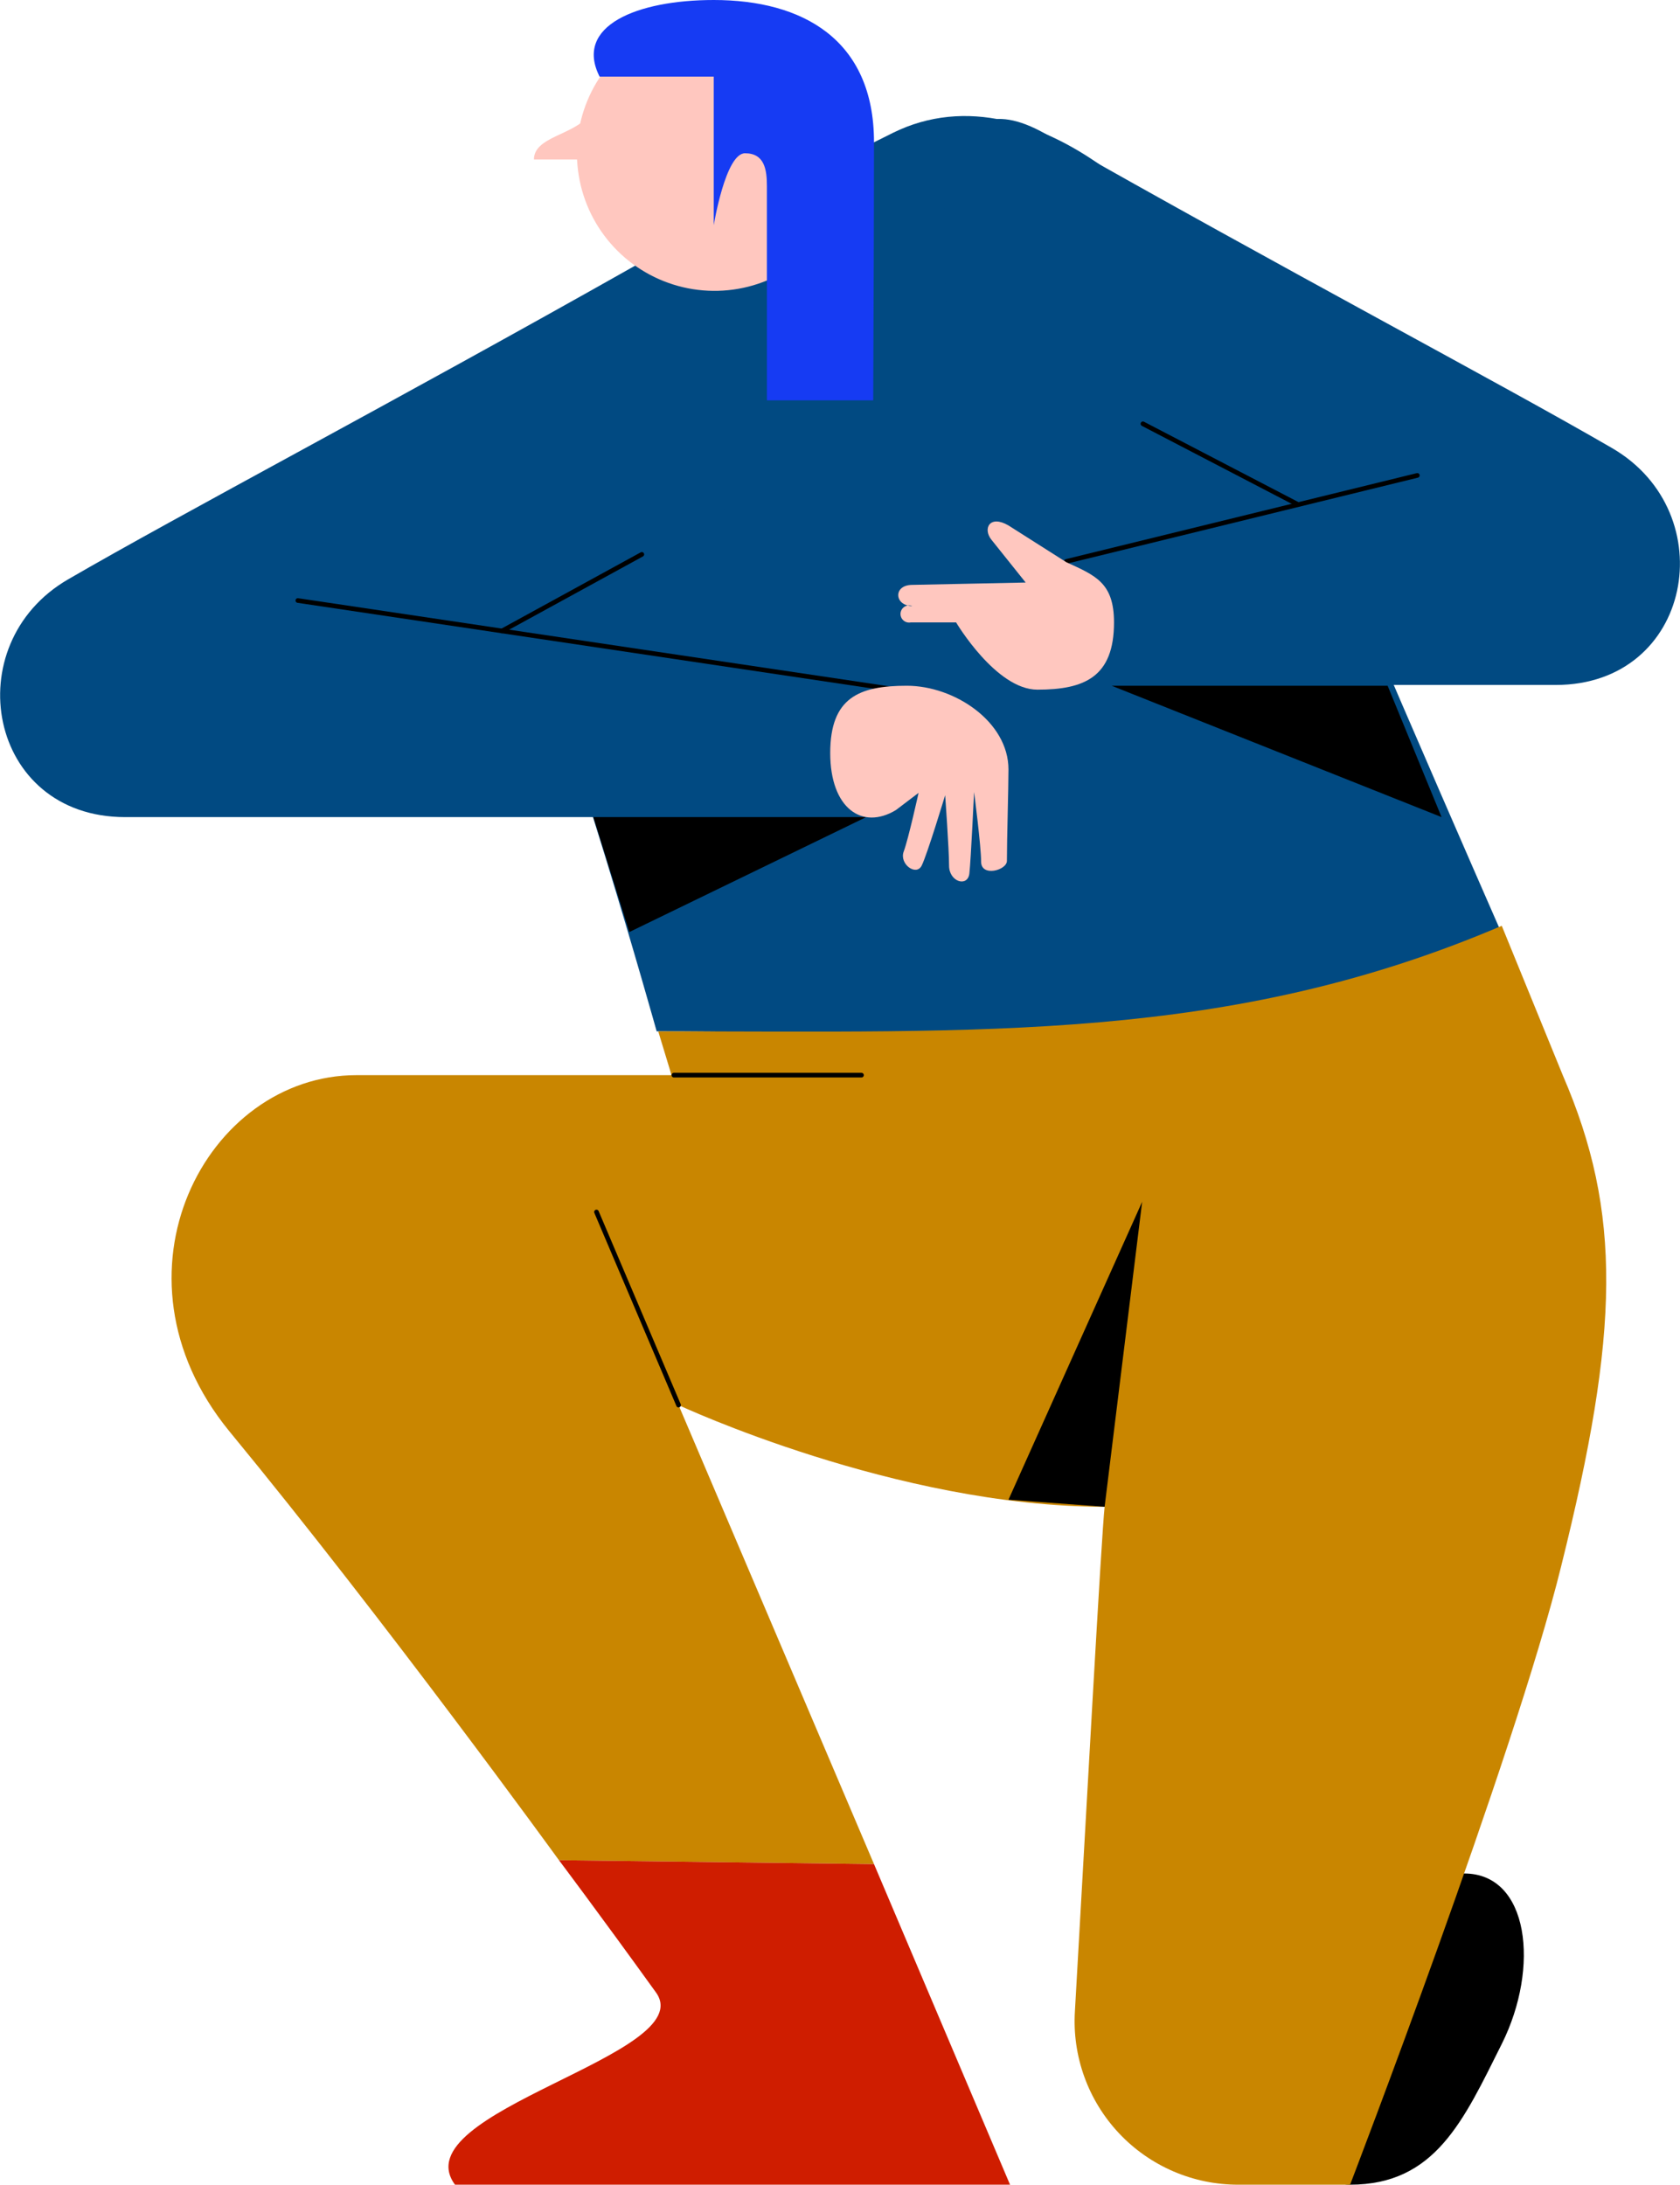 <svg width="453" height="589" viewBox="0 0 453 589" fill="none" xmlns="http://www.w3.org/2000/svg">
<g clip-path="url(#clip0_447:20180)">
<path fill-rule="evenodd" clip-rule="evenodd" d="M240.729 35.838C201.732 55.232 173.274 70.832 151.773 83.059C130.272 95.286 129.218 145.669 140.812 167.804C152.405 189.939 177.069 278.057 177.069 278.057C256.749 278.057 332.636 285.014 404.939 251.706C404.939 251.706 354.559 136.815 340.224 99.924C325.89 63.032 279.937 16.443 240.729 35.838Z" fill="#014A82"/>
<path fill-rule="evenodd" clip-rule="evenodd" d="M281.834 36.048C346.759 72.94 404.517 103.296 434.661 120.793C464.804 138.291 456.373 184.669 419.483 184.669H276.564C276.353 184.879 223.443 3.162 281.834 36.048Z" fill="#014A82"/>
<path fill-rule="evenodd" clip-rule="evenodd" d="M171.167 71.675C106.242 108.356 48.484 138.712 18.34 156.209C-11.804 173.706 -3.372 220.295 33.728 220.295H176.647C176.647 220.295 229.557 38.578 171.167 71.675Z" fill="#014A82"/>
<path fill-rule="evenodd" clip-rule="evenodd" d="M192.456 4.216C185.127 4.258 177.975 6.469 171.902 10.571C165.828 14.673 161.106 20.482 158.33 27.265C155.555 34.049 154.85 41.502 156.305 48.685C157.76 55.868 161.31 62.46 166.507 67.627C171.704 72.795 178.315 76.308 185.506 77.723C192.697 79.137 200.145 78.39 206.912 75.576C213.679 72.762 219.461 68.006 223.528 61.909C227.596 55.813 229.766 48.648 229.767 41.319C229.767 36.428 228.8 31.587 226.922 27.071C225.045 22.556 222.293 18.456 218.826 15.008C215.358 11.56 211.244 8.832 206.718 6.98C202.192 5.128 197.345 4.188 192.456 4.216Z" fill="#FFC7BF"/>
<path fill-rule="evenodd" clip-rule="evenodd" d="M158.728 31.2C154.512 36.47 143.973 36.892 143.973 43.005H158.728C158.728 43.005 162.733 25.93 158.728 31.2Z" fill="#FFC7BF"/>
<path fill-rule="evenodd" clip-rule="evenodd" d="M374.163 184.879H299.752L388.708 220.295L374.163 184.879Z" fill="black"/>
<path fill-rule="evenodd" clip-rule="evenodd" d="M159.994 220.295H233.562L169.691 251.284L159.994 220.295Z" fill="black"/>
<path d="M382.173 128.172L287.525 151.361" stroke="black" stroke-width="1.25" stroke-linecap="round" stroke-linejoin="round"/>
<path d="M349.921 135.972L308.184 114.258" stroke="black" stroke-width="1.25" stroke-linecap="round" stroke-linejoin="round"/>
<path d="M245.787 186.566L80.312 161.901" stroke="black" stroke-width="1.25" stroke-linecap="round" stroke-linejoin="round"/>
<path d="M173.063 149.463L135.33 170.123" stroke="black" stroke-width="1.25" stroke-linecap="round" stroke-linejoin="round"/>
<path fill-rule="evenodd" clip-rule="evenodd" d="M244.523 184.879C257.382 184.879 271.927 194.577 271.927 207.436C271.927 212.917 271.505 225.987 271.505 232.101C271.505 234.63 264.549 236.528 264.549 232.311C264.549 228.095 262.652 213.549 262.652 213.549C262.652 213.549 261.808 231.679 261.387 235.474C260.965 239.268 255.906 237.792 255.906 233.365C255.906 228.938 254.852 214.393 254.852 214.393C254.852 214.393 250.004 230.414 248.528 233.365C247.053 236.317 242.415 232.944 243.68 229.571C244.945 226.198 247.685 213.76 247.685 213.76L241.572 218.398C232.508 223.879 223.865 217.976 223.865 203.009C223.865 188.042 231.665 184.879 244.523 184.879Z" fill="#FFC7BF"/>
<path fill-rule="evenodd" clip-rule="evenodd" d="M279.726 185.933C268.554 185.933 257.804 167.804 257.804 167.804H245.578C245.223 167.873 244.858 167.859 244.511 167.762C244.163 167.665 243.843 167.488 243.576 167.246C243.308 167.004 243.101 166.702 242.971 166.366C242.841 166.03 242.791 165.667 242.825 165.308C242.859 164.949 242.976 164.603 243.168 164.297C243.36 163.991 243.62 163.734 243.928 163.547C244.236 163.359 244.584 163.246 244.943 163.217C245.303 163.187 245.664 163.242 245.999 163.377C241.151 163.377 240.729 157.685 245.999 157.685L276.564 157.053L267.289 145.458C264.971 142.507 266.868 138.712 271.927 141.664L287.526 151.572C295.325 155.155 300.384 157.053 300.384 167.804C300.384 182.561 292.374 185.933 279.726 185.933Z" fill="#FFC7BF"/>
<path fill-rule="evenodd" clip-rule="evenodd" d="M394.821 505.098C412.317 505.098 415.269 530.395 404.94 551.054C394.611 571.714 387.022 589 364.045 589C341.068 589 343.598 518.379 343.598 518.379C343.598 518.379 377.115 505.098 394.821 505.098Z" fill="black"/>
<path fill-rule="evenodd" clip-rule="evenodd" d="M289.845 542.2C289.47 548.213 290.332 554.238 292.378 559.904C294.423 565.57 297.609 570.756 301.738 575.142C305.867 579.528 310.851 583.021 316.383 585.404C321.915 587.788 327.877 589.012 333.901 589H364.045C364.045 589 408.312 473.687 420.959 422.25C436.769 358.797 437.402 326.965 421.381 289.862L404.939 249.598C331.371 281.008 265.181 278.057 177.49 278.057L181.074 289.862H96.123C55.651 289.862 27.193 343.408 61.764 385.78C104.133 437.218 150.719 501.514 150.719 501.514L235.67 502.568L182.971 378.823C182.971 378.823 241.572 406.229 297.855 406.229C297.012 413.607 292.796 490.552 289.845 542.2Z" fill="#C98600"/>
<path fill-rule="evenodd" clip-rule="evenodd" d="M307.972 324.013L271.926 404.331L297.854 406.229L307.972 324.013Z" fill="black"/>
<path d="M182.971 378.823L160.838 326.754" stroke="black" stroke-width="1.25" stroke-linecap="round" stroke-linejoin="round"/>
<path d="M232.296 289.862H181.705" stroke="black" stroke-width="1.25" stroke-linecap="round" stroke-linejoin="round"/>
<path fill-rule="evenodd" clip-rule="evenodd" d="M235.67 502.568L272.349 589H122.684C108.139 569.184 189.084 554.006 176.858 537.141C161.049 515.217 150.72 501.514 150.72 501.514L235.67 502.568Z" fill="#CF1D00"/>
<path fill-rule="evenodd" clip-rule="evenodd" d="M161.68 20.659H192.457V60.713C192.457 60.713 195.618 41.319 200.888 41.319C206.158 41.319 206.791 45.745 206.791 50.172V107.934H235.459C235.459 107.934 235.67 57.762 235.67 38.367C235.67 10.54 216.276 0 192.457 0C171.799 0 154.724 6.957 161.68 20.659Z" fill="#163BF3"/>
</g>
<defs>
<clipPath id="clip0_447:20180">
<rect width="453" height="589" fill="white"/>
</clipPath>
</defs>
</svg>
